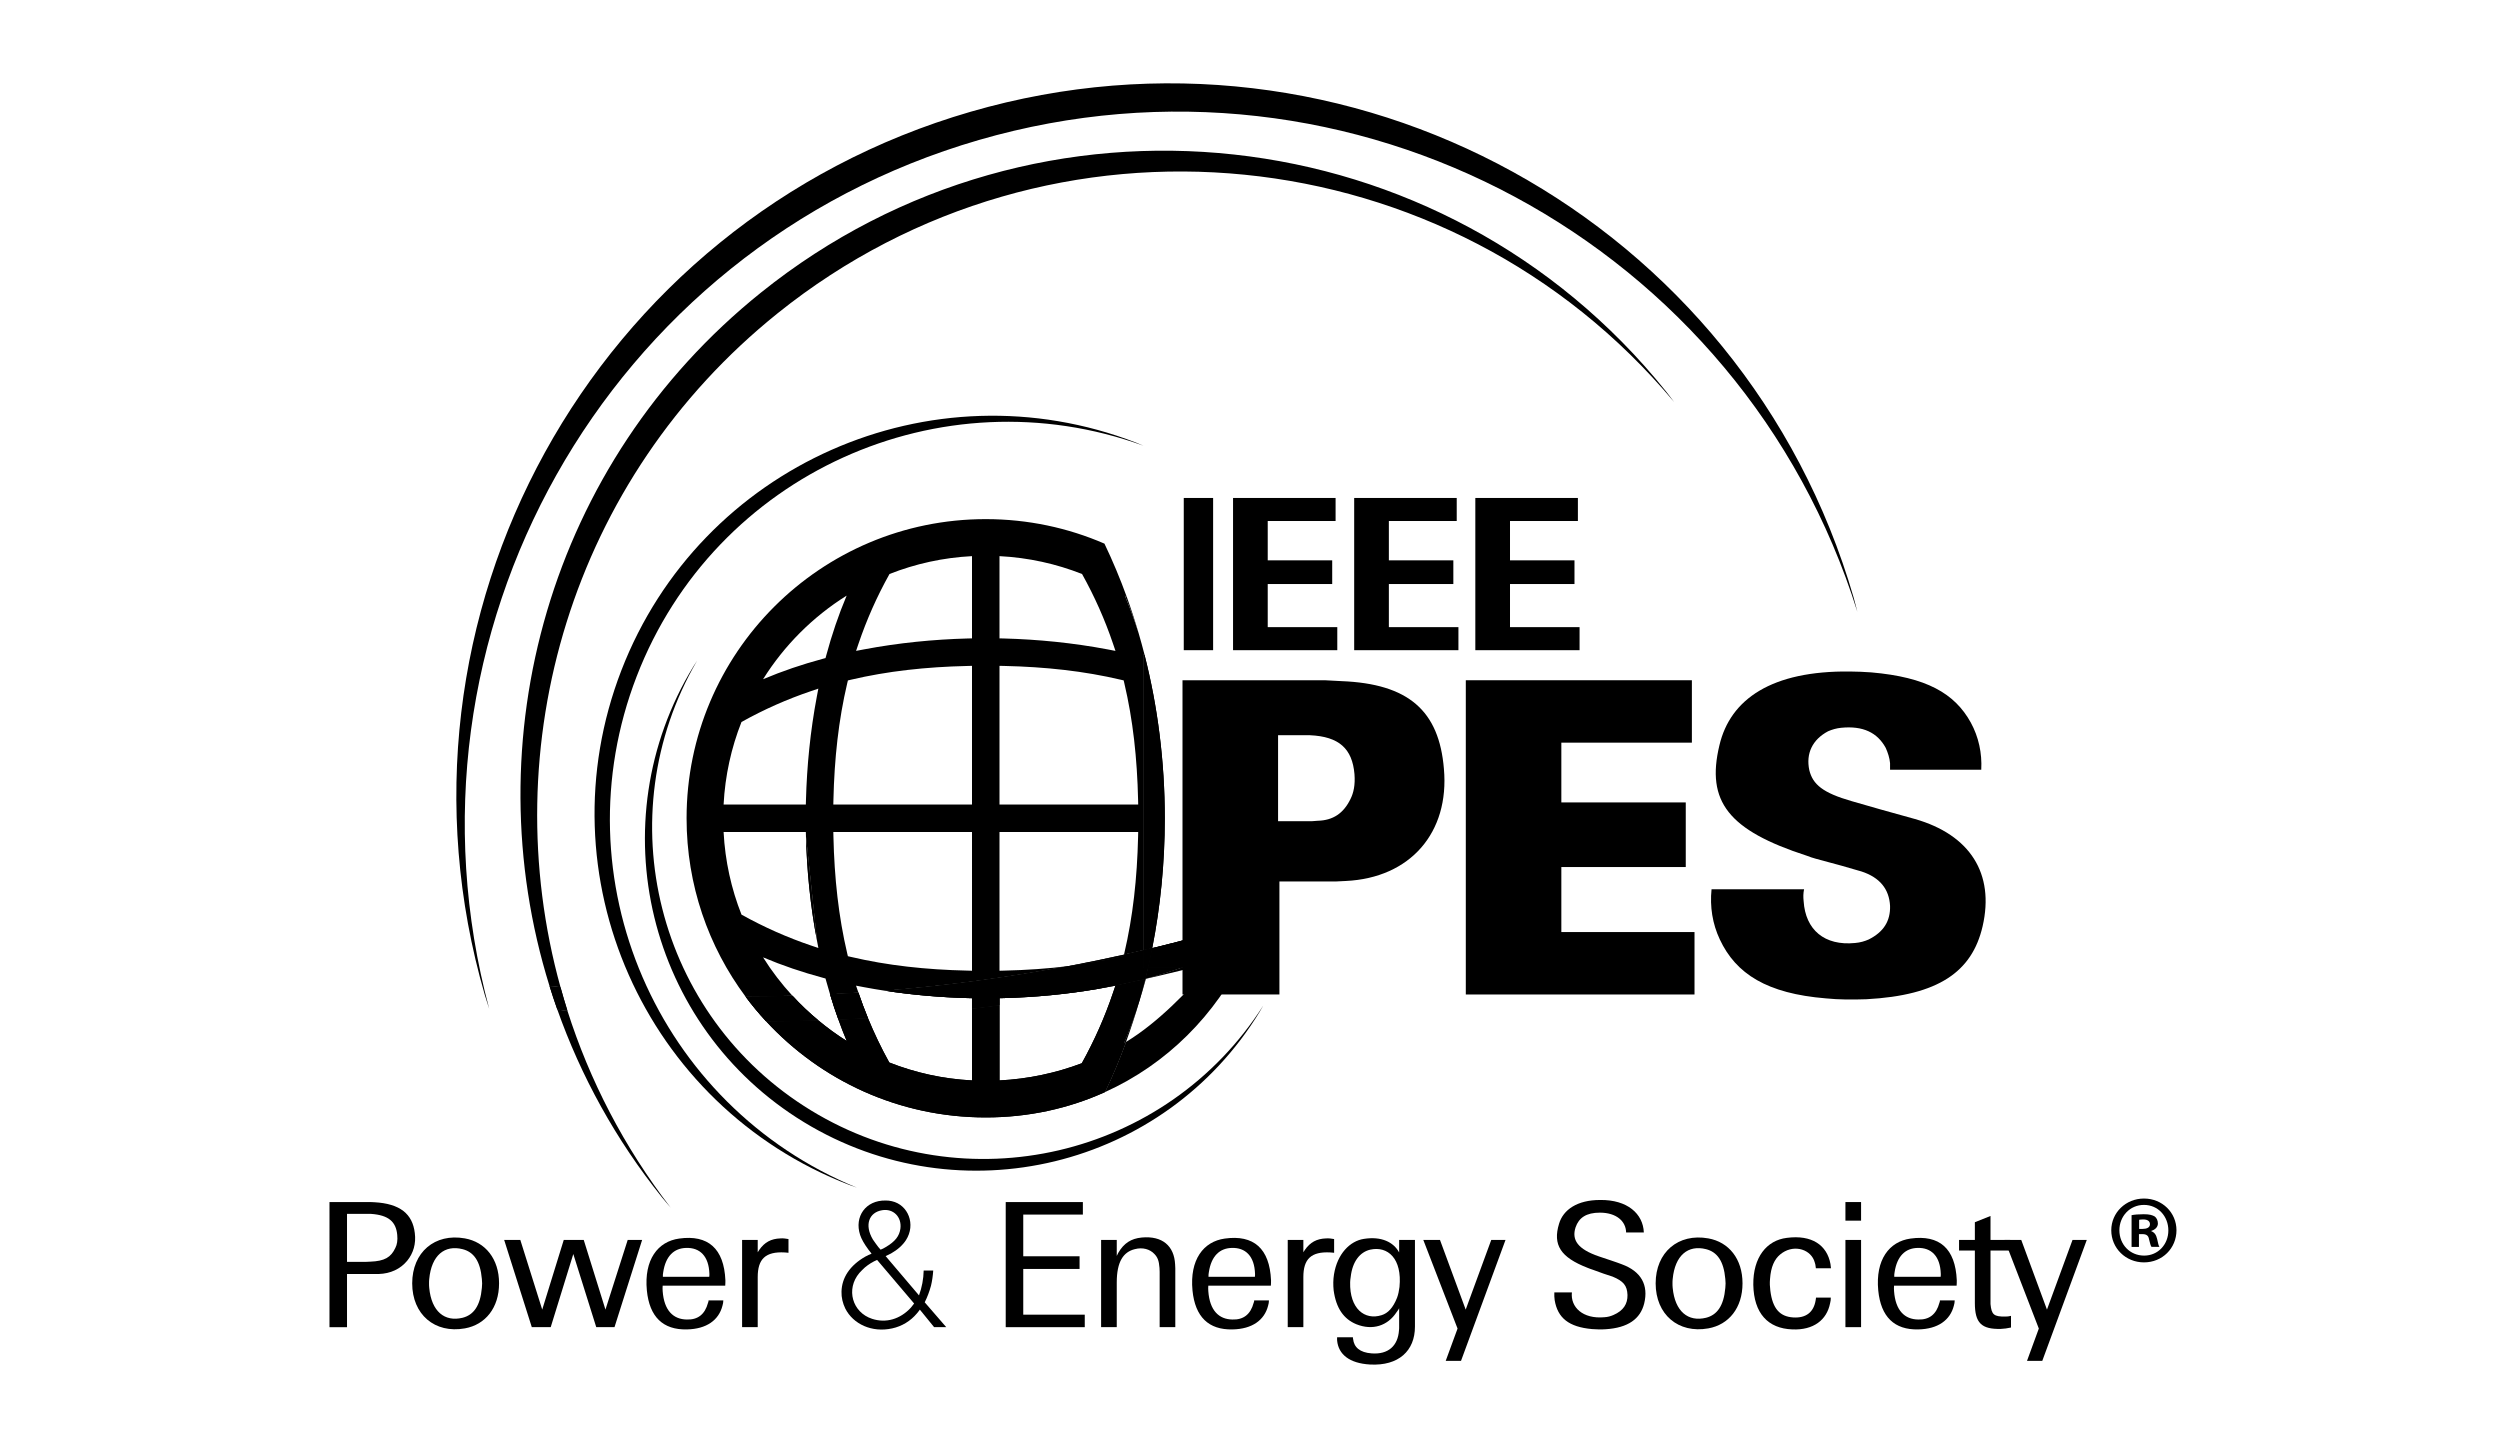 <?xml version="1.0" encoding="iso-8859-1"?>
<!-- Generator: Adobe Illustrator 26.0.1, SVG Export Plug-In . SVG Version: 6.00 Build 0)  -->
<svg version="1.1" id="Layer_1" xmlns="http://www.w3.org/2000/svg" xmlns:xlink="http://www.w3.org/1999/xlink" x="0px" y="0px"
	 viewBox="0 0 1080 626" style="enable-background:new 0 0 1080 626;" xml:space="preserve">
<g>
	<path d="M491.912,273.598c-1.564-5.346-3.277-10.588-5.139-15.728c-0.287-0.172-0.563-0.368-0.839-0.54
		C488.164,262.607,490.141,268.056,491.912,273.598"/>
	<path d="M485.497,450.684c0.31-0.184,0.632-0.391,0.943-0.575c2.138-5.794,4.07-11.75,5.817-17.808
		C490.291,438.578,488.049,444.74,485.497,450.684"/>
	<path d="M485.399,413.053l0.161-0.644c-7.852,1.759-15.762,3.38-23.718,4.898c7.645-0.954,15.084-2.253,22.372-3.978
		L485.399,413.053z"/>
	<path d="M485.399,413.053l0.161-0.644c-7.852,1.759-15.762,3.38-23.718,4.898c7.645-0.954,15.084-2.253,22.372-3.978
		L485.399,413.053z"/>
	<path d="M498.435,409.419c-0.092,0.023-0.184,0.046-0.276,0.069v0.023L498.435,409.419z"/>
	<path d="M498.435,409.419c-0.092,0.023-0.184,0.046-0.276,0.069v0.023L498.435,409.419z"/>
	<path d="M514.222,416.664v1.46h-4.173c-4.564,1.575-9.197,3.024-13.888,4.277l-1.104,0.31l-0.034,0.126
		c9.715-2.184,19.36-4.564,28.902-7.116c5.128-6.059,9.68-11.899,13.382-16.843c-3.403,1.012-6.818,2.012-10.243,2.989
		c-2.334,4.472-4.967,8.783-7.898,12.899C517.533,415.411,515.878,416.044,514.222,416.664"/>
	<path d="M514.222,416.664c-1.38,0.506-2.771,0.989-4.173,1.46h4.173V416.664z"/>
	<path d="M514.222,416.664c-1.38,0.506-2.771,0.989-4.173,1.46h4.173V416.664z"/>
	<path d="M486.442,450.115c-2.736,7.461-5.783,14.704-9.117,21.682c26.718-12.06,47.998-33.363,60.668-59.989
		c-4.668,1.345-9.358,2.656-14.072,3.909C513.171,428.421,499.881,441.998,486.442,450.115"/>
	<path d="M495.019,422.842c-0.069,0.012-0.161,0.034-0.241,0.046c-0.793,3.162-1.621,6.312-2.518,9.416
		c0.885-2.805,1.725-5.633,2.506-8.496L495.019,422.842z"/>
	<path d="M485.497,450.684c2.552-5.944,4.794-12.106,6.76-18.383c0.897-3.093,1.736-6.243,2.529-9.404
		c-6.725,1.506-13.474,2.943-20.269,4.265c1.334-0.23,2.679-0.46,4.012-0.725l3.334-0.621l-1.092,3.207
		c-3.484,10.301-7.91,20.338-13.44,30.305c-11.198,4.219-23.166,6.794-35.548,7.415v-32.489c-3.943,0.529-7.91,1.035-11.876,1.506
		v30.983c-12.566-0.655-24.591-3.334-35.743-7.749c-3.507-6.335-6.553-12.727-9.209-19.176c-4.242,0.253-8.496,0.472-12.761,0.655
		c1.115,3.116,2.299,6.197,3.576,9.22c-4.288-2.679-8.358-5.679-12.232-8.887c-7.496,0.241-15.038,0.368-22.591,0.391
		c23.603,25.534,57.368,41.537,94.893,41.537c18.59,0,35.95-3.909,51.493-10.933c3.334-6.978,6.369-14.221,9.105-21.694
		C486.129,450.293,485.807,450.5,485.497,450.684"/>
	<path d="M485.497,450.684c2.552-5.944,4.794-12.106,6.76-18.383c0.897-3.093,1.736-6.243,2.529-9.404
		c-6.725,1.506-13.474,2.943-20.269,4.265c1.334-0.23,2.679-0.46,4.012-0.725l3.334-0.621l-1.092,3.207
		c-3.484,10.301-7.91,20.338-13.44,30.305c-11.198,4.219-23.166,6.794-35.548,7.415v-32.489c-3.943,0.529-7.91,1.035-11.876,1.506
		v30.983c-12.566-0.655-24.591-3.334-35.743-7.749c-3.507-6.335-6.553-12.727-9.209-19.176c-4.242,0.253-8.496,0.472-12.761,0.655
		c1.115,3.116,2.299,6.197,3.576,9.22c-4.288-2.679-8.358-5.679-12.232-8.887c-7.496,0.241-15.038,0.368-22.591,0.391
		c23.603,25.534,57.368,41.537,94.893,41.537c18.59,0,35.95-3.909,51.493-10.933c3.334-6.978,6.369-14.221,9.105-21.694
		C486.129,450.293,485.807,450.5,485.497,450.684"/>
	<path d="M348.175,361.359c0.391,14.67,1.874,29.868,4.725,44.837L348.175,361.359z"/>
	<path d="M348.175,361.359c0.391,14.67,1.874,29.868,4.725,44.837L348.175,361.359z"/>
	<path d="M320.333,395.123c-4.403-11.129-7.093-23.143-7.737-35.686h35.525l0.058,1.92l4.725,44.837l0.632,3.334l-3.219-1.081
		C340.107,404.987,330.162,400.584,320.333,395.123 M320.321,311.899c9.807-5.473,19.763-9.853,29.995-13.325l3.207-1.092
		l-0.632,3.334c-2.84,14.992-4.323,30.19-4.714,44.814l-0.058,1.931h-35.525C313.239,335.03,315.918,323.039,320.321,311.899
		 M365.756,257.302c-3.507,8.312-6.438,16.992-8.829,25.879l-0.299,1.104l-1.104,0.299c-8.887,2.391-17.567,5.323-25.879,8.841
		C338.785,278.812,351.166,266.441,365.756,257.302 M366.296,293.953l1.184-0.287c15.923-3.748,32.581-5.564,50.401-5.967
		l2.023-0.058v59.921h-59.909l0.046-2.023c0.402-17.82,2.219-34.478,5.967-50.401L366.296,293.953z M370.918,277.961
		c3.472-10.221,7.864-20.188,13.348-29.995c11.129-4.392,23.108-7.07,35.639-7.714v35.525l-1.931,0.046
		c-14.624,0.391-29.822,1.885-44.814,4.725l-3.334,0.633L370.918,277.961z M419.905,419.358l-2.023-0.058
		c-17.9-0.391-34.524-2.207-50.401-5.944l-1.196-0.276l-0.287-1.196c-3.736-15.9-5.553-32.524-5.955-50.413l-0.046-2.035h59.909
		V419.358z M431.781,287.641l2.035,0.046c17.877,0.402,34.513,2.219,50.413,5.967l1.196,0.276l0.276,1.196
		c3.748,15.877,5.553,32.524,5.955,50.413l0.046,2.023h-59.92V287.641z M431.781,240.252c12.543,0.644,24.534,3.323,35.674,7.726
		c5.472,9.829,9.876,19.785,13.336,29.994l1.092,3.219l-3.334-0.644c-14.98-2.839-30.19-4.334-44.837-4.725l-1.931-0.046V240.252z
		 M329.645,413.575c8.312,3.518,16.992,6.45,25.89,8.841l1.092,0.299l0.299,1.092c0.517,1.931,1.081,3.828,1.655,5.737
		c4.093-0.207,8.186-0.437,12.267-0.701l-1.035-3.035l3.334,0.632c3.058,0.587,6.116,1.092,9.186,1.564
		c26.994-2.184,53.528-5.783,79.511-10.692c-9.025,1.127-18.337,1.77-28.029,1.989l-2.035,0.058v-59.921h59.92l-0.046,2.035
		c-0.414,17.9-2.23,34.513-5.967,50.39l-0.126,0.552c2.794-0.621,5.587-1.288,8.381-1.943v-127.59h0.506
		c-0.805-3.127-1.644-6.22-2.541-9.278c-1.77-5.553-3.736-10.991-5.978-16.279c0.276,0.184,0.563,0.368,0.839,0.552
		c-2.874-7.944-6.105-15.624-9.646-23.028c-15.716-6.806-33.041-10.589-51.286-10.589c-71.371,0-129.234,57.863-129.234,129.234
		c0,28.845,9.462,55.495,25.43,76.993c6.795-0.012,13.555-0.115,20.303-0.311C337.624,425.049,333.358,419.507,329.645,413.575"/>
	<path d="M493.94,410.473c1.276-0.299,2.552-0.586,3.828-0.885c3.541-17.935,5.426-36.697,5.426-56.046
		c0-24.672-3.081-48.435-8.749-70.658h-0.506V410.473z"/>
	<path d="M493.94,410.473c1.276-0.299,2.552-0.586,3.828-0.885c3.541-17.935,5.426-36.697,5.426-56.046
		c0-24.672-3.081-48.435-8.749-70.658h-0.506V410.473z"/>
	<path d="M519.17,414.762c2.932-4.104,5.553-8.415,7.887-12.888c-4.254,1.207-8.542,2.38-12.83,3.518v11.267
		C515.882,416.049,517.538,415.417,519.17,414.762"/>
	<path d="M519.17,414.762c2.932-4.104,5.553-8.415,7.887-12.888c-4.254,1.207-8.542,2.38-12.83,3.518v11.267
		C515.882,416.049,517.538,415.417,519.17,414.762"/>
	<path d="M495.055,422.711l1.104-0.299c4.691-1.264,9.324-2.702,13.899-4.277h-14.141c-0.379,1.598-0.736,3.185-1.138,4.76
		c0.081-0.011,0.172-0.034,0.241-0.046L495.055,422.711z"/>
	<path d="M495.055,422.711l1.104-0.299c4.691-1.264,9.324-2.702,13.899-4.277h-14.141c-0.379,1.598-0.736,3.185-1.138,4.76
		c0.081-0.011,0.172-0.034,0.241-0.046L495.055,422.711z"/>
	<path d="M498.157,409.516l0.012-0.023c-0.138,0.035-0.276,0.058-0.402,0.092c-0.563,2.874-1.196,5.725-1.851,8.542h14.141
		c1.391-0.471,2.782-0.954,4.162-1.46V405.4c-5.231,1.391-10.497,2.748-15.785,4.024L498.157,409.516z"/>
	<path d="M498.157,409.516l0.012-0.023c-0.138,0.035-0.276,0.058-0.402,0.092c-0.563,2.874-1.196,5.725-1.851,8.542h14.141
		c1.391-0.471,2.782-0.954,4.162-1.46V405.4c-5.231,1.391-10.497,2.748-15.785,4.024L498.157,409.516z"/>
	<path d="M498.157,409.516l0.012-0.023c-0.138,0.035-0.276,0.058-0.402,0.092c-0.563,2.874-1.196,5.725-1.851,8.542h14.141
		c1.391-0.471,2.782-0.954,4.162-1.46V405.4c-5.231,1.391-10.497,2.748-15.785,4.024L498.157,409.516z"/>
	<path d="M493.94,418.13v-7.657c-2.782,0.655-5.587,1.322-8.381,1.943l-0.161,0.633l-1.184,0.287
		c-7.289,1.713-14.727,3.012-22.373,3.966c-25.982,4.92-52.517,8.519-79.51,10.703c11.979,1.828,23.982,2.851,35.651,3.161
		l1.92,0.046v4.541c3.966-0.471,7.933-0.966,11.876-1.494v-3.047l1.943-0.046c13.336-0.356,27.132-1.632,40.802-4.012
		c6.794-1.322,13.543-2.748,20.257-4.265c0.402-1.575,0.759-3.161,1.138-4.76H493.94z"/>
	<path d="M493.94,418.13v-7.657c-2.782,0.655-5.587,1.322-8.381,1.943l-0.161,0.633l-1.184,0.287
		c-7.289,1.713-14.727,3.012-22.373,3.966c-25.982,4.92-52.517,8.519-79.51,10.703c11.979,1.828,23.982,2.851,35.651,3.161
		l1.92,0.046v4.541c3.966-0.471,7.933-0.966,11.876-1.494v-3.047l1.943-0.046c13.336-0.356,27.132-1.632,40.802-4.012
		c6.794-1.322,13.543-2.748,20.257-4.265c0.402-1.575,0.759-3.161,1.138-4.76H493.94z"/>
	<path d="M493.94,418.13v-7.657c-2.782,0.655-5.587,1.322-8.381,1.943l-0.161,0.633l-1.184,0.287
		c-7.289,1.713-14.727,3.012-22.373,3.966c-25.982,4.92-52.517,8.519-79.51,10.703c11.979,1.828,23.982,2.851,35.651,3.161
		l1.92,0.046v4.541c3.966-0.471,7.933-0.966,11.876-1.494v-3.047l1.943-0.046c13.336-0.356,27.132-1.632,40.802-4.012
		c6.794-1.322,13.543-2.748,20.257-4.265c0.402-1.575,0.759-3.161,1.138-4.76H493.94z"/>
	<path d="M495.915,418.13c0.655-2.828,1.288-5.668,1.851-8.542c-1.265,0.299-2.552,0.587-3.828,0.886v7.657H495.915z"/>
	<path d="M495.915,418.13c0.655-2.828,1.288-5.668,1.851-8.542c-1.265,0.299-2.552,0.587-3.828,0.886v7.657H495.915z"/>
	<path d="M495.915,418.13c0.655-2.828,1.288-5.668,1.851-8.542c-1.265,0.299-2.552,0.587-3.828,0.886v7.657H495.915z"/>
	<path d="M495.915,418.13c0.655-2.828,1.288-5.668,1.851-8.542c-1.265,0.299-2.552,0.587-3.828,0.886v7.657H495.915z"/>
	<path d="M545.549,396.347c-2.736,0.851-5.484,1.702-8.243,2.529c-3.702,4.943-8.255,10.784-13.382,16.842
		c4.714-1.264,9.404-2.564,14.06-3.909c0.322-0.667,0.644-1.334,0.966-2.001C540.663,406.338,543.043,401.027,545.549,396.347"/>
	<path d="M545.549,396.347c-2.736,0.851-5.484,1.702-8.243,2.529c-3.702,4.943-8.255,10.784-13.382,16.842
		c4.714-1.264,9.404-2.564,14.06-3.909c0.322-0.667,0.644-1.334,0.966-2.001C540.663,406.338,543.043,401.027,545.549,396.347"/>
	<path d="M370.849,428.84c-4.081,0.265-8.174,0.494-12.267,0.701c1.092,3.69,2.311,7.346,3.61,10.933
		c4.265-0.184,8.519-0.402,12.761-0.655c-1.46-3.575-2.817-7.174-4.047-10.795L370.849,428.84z"/>
	<path d="M370.849,428.84c-4.081,0.265-8.174,0.494-12.267,0.701c1.092,3.69,2.311,7.346,3.61,10.933
		c4.265-0.184,8.519-0.402,12.761-0.655c-1.46-3.575-2.817-7.174-4.047-10.795L370.849,428.84z"/>
	<path d="M370.849,428.84c-4.081,0.265-8.174,0.494-12.267,0.701c1.092,3.69,2.311,7.346,3.61,10.933
		c4.265-0.184,8.519-0.402,12.761-0.655c-1.46-3.575-2.817-7.174-4.047-10.795L370.849,428.84z"/>
	<path d="M342.342,430.173c-6.749,0.195-13.509,0.299-20.303,0.311c2.771,3.736,5.748,7.312,8.898,10.715
		c7.565-0.023,15.095-0.149,22.602-0.391C349.562,437.519,345.825,433.966,342.342,430.173"/>
	<path d="M342.342,430.173c-6.749,0.195-13.509,0.299-20.303,0.311c2.771,3.736,5.748,7.312,8.898,10.715
		c7.565-0.023,15.095-0.149,22.602-0.391C349.562,437.519,345.825,433.966,342.342,430.173"/>
	<path d="M342.342,430.173c-6.749,0.195-13.509,0.299-20.303,0.311c2.771,3.736,5.748,7.312,8.898,10.715
		c7.565-0.023,15.095-0.149,22.602-0.391C349.562,437.519,345.825,433.966,342.342,430.173"/>
	<path d="M328.779,126.361c-91.778,73.682-124.382,193.661-91.387,299.625c1.587,0.161,3.162,0.322,4.748,0.483
		c-28.776-103.826,4.484-219.425,93.824-291.152c118.266-94.951,290.37-77.418,387.253,38.353c-1.161-1.529-2.276-3.058-3.484-4.564
		C623.576,49.333,448.54,30.192,328.779,126.361"/>
	<path d="M286.03,517.318c1.207,1.506,2.483,2.92,3.713,4.403c-20.246-26.293-35.053-55.103-44.607-85.063
		c-1.46-0.173-2.92-0.356-4.369-0.529C250.92,464.79,265.923,492.279,286.03,517.318"/>
	<path d="M240.765,436.134c1.46,0.173,2.909,0.356,4.369,0.518c-1.081-3.38-2.047-6.783-3.001-10.186
		c-1.575-0.161-3.162-0.311-4.737-0.483C238.454,429.385,239.569,432.765,240.765,436.134"/>
	<g>
		<defs>
			<path id="SVGID_1_" d="M240.754,436.132c1.46,0.172,2.909,0.356,4.38,0.529c-1.081-3.391-2.058-6.795-3.001-10.197
				c-1.575-0.149-3.161-0.31-4.737-0.483C238.455,429.383,239.57,432.763,240.754,436.132"/>
		</defs>
		<clipPath id="SVGID_00000044893100651642634980000015358798459101297854_">
			<use xlink:href="#SVGID_1_"  style="overflow:visible;"/>
		</clipPath>
		
			<rect x="192.859" y="502.594" style="clip-path:url(#SVGID_00000044893100651642634980000015358798459101297854_);" width="4.116" height="5.668"/>
	</g>
	<path d="M240.765,436.134c1.46,0.173,2.909,0.356,4.369,0.518c-1.081-3.38-2.047-6.783-3.001-10.186
		c-1.575-0.161-3.162-0.311-4.737-0.483C238.454,429.385,239.569,432.765,240.765,436.134"/>
	<path d="M419.305,48.278c-163.298,47.378-257.272,218.16-209.894,381.447c0.598,2.035,1.299,4.035,1.931,6.07
		c-43.296-161.424,50.252-328.516,211.504-375.307c161.263-46.791,329.712,44.296,379.538,203.824
		c-0.563-2.058-1.012-4.116-1.609-6.162C753.374,94.862,582.603,0.889,419.305,48.278"/>
	<path d="M158.247,545.115c0.598,0,1.207-0.08,1.724-0.08c6.162-0.23,8.933-1.874,10.818-5.932c0.747-1.414,1.046-3.299,0.816-5.622
		c-0.517-5.634-3.679-8.565-11.336-9.082h-1.793h-8.565v20.717H158.247z M142.336,519.294h16.739c0.897,0,1.725,0,2.633,0.069
		c11.106,0.609,16.509,5.035,17.486,13.29c0.598,4.576-0.598,8.703-3.299,12.014c-2.932,3.518-7.139,5.541-12.313,5.702h-0.609
		h-3.667h-9.393v22.97h-7.576V519.294z"/>
	<path d="M185.429,556.365c0.966,10.209,6.679,14.796,14.405,12.911c4.725-1.196,7.657-5.093,8.335-12.911
		c0.149-1.276,0.149-2.541,0-3.828c-0.678-7.875-3.61-11.704-8.335-12.899c-7.726-1.955-13.439,2.621-14.405,12.899
		c-0.081,0.609-0.081,1.288-0.081,1.874C185.348,555.089,185.348,555.699,185.429,556.365 M200.811,534.982
		c8.852,1.575,14.785,8.852,14.785,19.429c0,10.588-5.932,17.877-14.785,19.452c-12.98,2.323-22.74-6.013-22.74-19.452
		C178.071,540.983,187.832,532.66,200.811,534.982"/>
	<polygon points="224.778,535.654 234.24,565.753 243.541,535.654 252.175,535.654 261.556,565.753 271.167,535.654 
		277.398,535.654 265.465,573.329 257.578,573.329 247.668,541.736 237.908,573.329 229.734,573.329 217.8,535.654 	"/>
	<path d="M306.394,551.568c0.069-0.379,0.069-0.828,0.069-1.196c-0.218-7.737-4.127-11.485-10.129-11.266
		c-5.104,0.149-8.784,3.46-9.83,10.508c-0.149,0.598-0.149,1.276-0.149,1.954H306.394z M286.275,555.396
		c-0.069,0.747-0.069,1.575,0,2.403c0.609,8.335,4.576,12.163,10.439,12.232c4.725,0.149,7.795-2.184,9.151-7.209
		c0.149-0.299,0.23-0.667,0.23-1.046h6.381c0,0.747-0.149,1.575-0.379,2.322c-1.575,6.162-6.829,10.06-15.382,10.209
		c-10.29,0.23-16.141-5.403-17.268-16.819c-1.276-13.279,4.725-21.165,13.968-22.43c12.451-1.736,19.36,4.277,19.958,18.015
		c0,0.747,0,1.495-0.069,2.322H286.275z"/>
	<path d="M320.586,535.654h6.749v5.323c0.23-0.38,0.448-0.747,0.678-1.046c2.253-3.231,5.036-4.806,9.163-4.944
		c1.127-0.08,2.322,0.069,3.449,0.288v5.932l-0.678-0.069l-0.897-0.08c-8.404-0.46-11.715,2.851-11.715,10.657v21.614h-6.749
		V535.654z"/>
	<path d="M382.522,538.807c4.277-2.483,6.001-4.875,6.45-8.025c0.678-5.116-3.15-8.784-7.887-7.967
		c-5.622,0.908-7.795,6.311-3.978,12.692c0.46,0.598,0.828,1.196,1.276,1.805c0.759,1.046,1.357,1.874,2.035,2.541
		C381.166,539.554,381.844,539.255,382.522,538.807 M373.659,547.51c-0.828,0.747-1.644,1.587-2.403,2.403
		c-5.932,6.99-3.07,17.038,5.484,19.82c5.921,1.943,12.083,0.23,16.739-4.806c0.517-0.598,0.977-1.196,1.426-1.805l-15.992-18.831
		C377.108,545.038,375.383,546.084,373.659,547.51 M376.061,540.98l-0.828-1.046c-1.943-2.621-3.07-4.656-3.667-6.45
		c-2.564-7.887,2.391-15.015,11.025-14.865c0.908,0,1.805,0.069,2.702,0.299c7.059,1.575,10.428,10.06,6.082,16.82
		c-1.345,2.092-3.53,4.116-6.461,5.771c-0.747,0.38-1.575,0.759-2.322,1.127l14.417,16.969c1.276-3.46,1.943-7.059,2.023-10.738
		h4.127c-0.149,2.173-0.448,4.426-0.977,6.599c-0.678,2.483-1.575,4.886-2.702,7.128l9.301,10.738h-5.242l-6.162-7.576
		c-0.448,0.598-0.816,1.127-1.276,1.644c-2.771,3.311-6.53,5.564-10.657,6.461c-8.783,1.955-16.888-1.874-20.269-8.553
		c-1.127-2.334-1.724-4.806-1.644-7.358c0.149-5.863,3.449-11.186,10.278-15.095c0.908-0.517,1.805-0.897,2.702-1.264
		L376.061,540.98z"/>
	<polygon points="434.47,519.294 467.799,519.294 467.799,524.697 442.046,524.697 442.046,542.712 466.373,542.712 
		466.373,548.185 442.046,548.185 442.046,567.936 468.615,567.936 468.615,573.339 434.47,573.339 	"/>
	<path d="M475.68,535.654h6.76v6.91c0.218-0.46,0.437-0.908,0.667-1.357c2.403-4.127,5.484-6.151,10.129-6.599
		c8.944-0.828,14.037,3.667,14.417,11.635l0.08,1.644v1.127v24.316h-6.76v-23.338v-0.598l-0.069-1.656
		c-0.23-3.15-0.828-4.575-2.184-6.001c-1.954-2.104-5.105-3-8.473-2.104c-4.955,1.207-7.806,5.403-7.806,14.405v19.291h-6.76
		V535.654z"/>
	<path d="M542.109,551.568c0.069-0.379,0.069-0.828,0.069-1.196c-0.218-7.737-4.127-11.485-10.128-11.266
		c-5.105,0.149-8.784,3.46-9.83,10.508c-0.149,0.598-0.149,1.276-0.149,1.954H542.109z M521.99,555.396
		c-0.069,0.747-0.069,1.575,0,2.403c0.609,8.335,4.576,12.163,10.439,12.232c4.725,0.149,7.806-2.184,9.151-7.209
		c0.149-0.299,0.23-0.667,0.23-1.046h6.381c0,0.747-0.149,1.575-0.379,2.322c-1.575,6.162-6.829,10.06-15.383,10.209
		c-10.289,0.23-16.141-5.403-17.268-16.819c-1.276-13.279,4.725-21.165,13.968-22.43c12.451-1.736,19.36,4.277,19.958,18.015
		c0,0.747,0,1.495-0.069,2.322H521.99z"/>
	<path d="M556.301,535.654h6.749v5.323c0.23-0.38,0.448-0.747,0.678-1.046c2.253-3.231,5.036-4.806,9.163-4.944
		c1.127-0.08,2.322,0.069,3.449,0.288v5.932l-0.678-0.069l-0.897-0.08c-8.404-0.46-11.715,2.851-11.715,10.657v21.614h-6.749
		V535.654z"/>
	<path d="M596.853,568.155c2.702-0.828,4.943-3.15,6.668-7.507c0.529-1.426,0.839-2.92,1.058-4.656
		c1.207-12.233-5.024-17.854-12.681-16.13c-4.357,1.046-7.657,5.024-8.404,11.853c-0.161,0.678-0.161,1.425-0.23,2.184
		C582.965,565.385,589.576,570.478,596.853,568.155 M604.429,535.654h6.829v37.456c0,10.428-7.047,17.038-19.441,16.36
		c-8.933-0.529-13.578-4.426-14.175-10.278c0-0.529-0.081-0.977,0-1.506h6.818c0,0.23,0,0.529,0.081,0.759
		c0.379,3.518,2.851,5.852,8.025,6.22c7.139,0.529,11.336-3.231,11.796-9.979c0.069-0.448,0.069-0.897,0.069-1.276v-8.254
		l-0.379,0.678l-0.747,1.046c-3.828,5.852-10.358,8.025-17.406,5.173c-5.415-2.253-8.714-6.898-9.761-14.635
		c-0.23-2.253-0.23-4.576,0.149-6.898c1.425-8.864,6.909-14.417,12.911-15.325c7.507-1.196,12.83,1.368,15.233,5.863V535.654z"/>
	<polygon points="622.075,535.654 633.181,565.753 644.218,535.654 650.38,535.654 631.158,587.895 624.547,587.895 
		629.663,573.938 614.867,535.654 	"/>
	<path d="M679.06,558.322c-0.678,6.381,4.725,11.554,13.957,10.727c1.506-0.069,2.782-0.448,3.978-0.966
		c4.357-1.885,6.151-4.817,6.082-8.646c-0.149-4.047-1.725-5.99-6.45-7.944l-3.909-1.288l-4.725-1.713
		c-0.759-0.23-1.506-0.529-2.253-0.828c-11.566-4.507-15.015-9.841-12.232-18.992c1.794-6.082,7.875-10.278,17.716-10.278
		c11.853-0.161,18.613,6.001,18.912,14.026h-7.657c-0.081-4.794-4.127-8.554-11.336-8.554c-5.852,0-9.082,2.184-10.508,6.381
		c-1.724,5.403,0.897,9.381,10.129,12.531l5.185,1.736l2.621,0.897l2.035,0.747c8.404,3.081,11.623,9.002,9.68,16.969
		c-1.655,6.599-6.909,10.496-16.659,11.106c-1.966,0.149-3.909,0.069-5.863-0.069c-10.06-0.908-14.854-4.817-16.141-12.474
		c-0.149-1.127-0.218-2.254-0.149-3.369H679.06z"/>
	<path d="M722.6,556.365c0.977,10.209,6.679,14.796,14.405,12.911c4.737-1.196,7.657-5.093,8.335-12.911
		c0.149-1.276,0.149-2.541,0-3.828c-0.678-7.875-3.599-11.704-8.335-12.899c-7.726-1.955-13.428,2.621-14.405,12.899
		c-0.081,0.609-0.081,1.288-0.081,1.874C722.519,555.089,722.519,555.699,722.6,556.365 M737.982,534.982
		c8.864,1.575,14.785,8.852,14.785,19.429c0,10.588-5.921,17.877-14.785,19.452c-12.98,2.323-22.74-6.013-22.74-19.452
		C715.242,540.983,725.003,532.66,737.982,534.982"/>
	<path d="M784.456,547.886c-0.081-0.448-0.149-0.966-0.218-1.575c-0.161-0.667-0.379-1.345-0.609-1.955
		c-2.173-5.093-9.381-6.829-14.635-2.391c-2.403,2.024-3.978,5.254-4.346,10.577c-0.161,1.656-0.08,3.38,0.138,5.035
		c0.977,7.806,4.127,11.175,9.841,11.554c5.553,0.368,8.921-2.253,9.749-7.507c0.081-0.38,0.081-0.747,0.149-1.058h6.381
		c0,0.839-0.069,1.656-0.299,2.414c-1.426,7.278-7.208,11.704-16.291,11.324c-10.577-0.368-16.659-6.978-16.888-19.28
		c-0.149-11.865,5.783-19.222,14.486-20.269c10.818-1.425,17.348,3.15,18.843,11.255c0.08,0.598,0.149,1.276,0.23,1.874H784.456z"/>
	<path d="M797.226,573.332h6.76v-37.675h-6.76V573.332z M797.226,527.323h6.76v-8.036h-6.76V527.323z"/>
	<path d="M838.352,551.568c0.069-0.379,0.069-0.828,0.069-1.196c-0.218-7.737-4.127-11.485-10.129-11.266
		c-5.104,0.149-8.784,3.46-9.83,10.508c-0.149,0.598-0.149,1.276-0.149,1.954H838.352z M818.233,555.396
		c-0.069,0.747-0.069,1.575,0,2.403c0.609,8.335,4.576,12.163,10.439,12.232c4.725,0.149,7.806-2.184,9.151-7.209
		c0.149-0.299,0.23-0.667,0.23-1.046h6.381c0,0.747-0.149,1.575-0.379,2.322c-1.575,6.162-6.829,10.06-15.382,10.209
		c-10.29,0.23-16.141-5.403-17.268-16.819c-1.276-13.279,4.725-21.165,13.968-22.43c12.451-1.736,19.36,4.277,19.958,18.015
		c0,0.747,0,1.495-0.069,2.322H818.233z"/>
	<path d="M846.31,535.654h6.829v-7.657l6.76-2.702v10.358h8.484v4.576h-8.484v22.591v0.529c0.448,4.576,1.425,5.484,6.461,5.403
		c0.747,0,1.494-0.069,2.391-0.299v5.035c-1.575,0.368-2.92,0.517-4.357,0.598c-8.392,0.219-11.255-2.552-11.255-11.186V540.23
		h-6.829V535.654z"/>
	<polygon points="873.182,535.654 884.288,565.753 895.325,535.654 901.487,535.654 882.265,587.895 875.666,587.895 
		880.77,573.938 865.985,535.654 	"/>
	<path d="M366.833,511.867c1.115,0.437,2.23,0.793,3.357,1.196c-86.34-35.387-128.912-133.476-95.135-220.908
		c33.777-87.444,131.223-131.441,218.93-99.607c-1.104-0.448-2.161-0.931-3.277-1.368c-88.57-34.202-188.073,9.864-222.276,98.423
		C234.231,378.149,278.298,477.664,366.833,511.867"/>
	<path d="M562.886,354.764h3.771l2.633-0.195c6.599-0.184,11.117-3.196,14.129-9.416c1.322-2.633,2.081-6.024,1.713-10.749
		c-0.943-10.945-6.611-16.222-19.245-16.785h-2.621h-11.14v37.145H562.886z M510.841,293.866h59.208h2.253l7.174,0.379
		c29.029,1.127,42.227,12.807,44.296,37.893c2.449,27.523-14.509,47.136-42.423,48.447l-3.955,0.195h-3.587h-21.096v48.838h-41.871
		V293.866z"/>
	<polygon points="633.227,293.866 730.891,293.866 730.891,320.826 674.5,320.826 674.5,346.647 728.247,346.647 728.247,374.561 
		674.5,374.561 674.5,402.648 732.029,402.648 732.029,429.619 633.227,429.619 	"/>
	<path d="M779.362,384.171c-0.379,1.702-0.379,3.392-0.195,5.093c0.77,12.439,9.048,19.429,22.246,18.107
		c2.265-0.195,4.15-0.77,5.863-1.518c6.404-3.207,9.416-7.921,9.232-14.509c-0.379-7.174-4.334-12.278-12.439-14.9l-1.334-0.379
		l-7.162-2.07l-11.117-3.012c-1.311-0.379-2.633-0.77-3.966-1.322c-33.754-10.945-43.538-23.384-37.698-47.7
		c4.702-19.981,22.625-32.248,56.368-31.869c3.012,0,6.231,0.184,9.232,0.38c23.752,2.069,36.03,9.036,42.997,21.682
		c3.392,6.22,4.898,13.198,4.518,20.36h-39.399v-2.828c-0.195-2.265-0.943-4.518-1.874-6.599c-3.598-6.599-9.807-9.623-19.245-8.68
		c-2.069,0.195-3.955,0.77-5.656,1.506c-6.794,3.599-9.623,9.623-8.117,16.774c1.529,6.231,5.863,9.83,18.291,13.405l12.451,3.576
		l14.9,4.15c23.752,6.783,34.501,23.568,29.224,46.378c-4.541,19.613-19.05,29.799-50.148,31.477
		c-6.231,0.207-11.887,0.207-17.544-0.368c-25.442-2.081-38.836-10.554-45.826-25.454c-3.196-6.783-4.334-14.152-3.576-21.682
		H779.362z"/>
	<rect x="511.385" y="215.12" width="12.681" height="65.761"/>
	<polygon points="532.677,215.12 576.973,215.12 576.973,225.076 547.657,225.076 547.657,242.068 575.513,242.068 575.513,252.301 
		547.657,252.301 547.657,270.925 577.709,270.925 577.709,280.881 532.677,280.881 	"/>
	<polygon points="585.008,215.12 629.305,215.12 629.305,225.076 599.988,225.076 599.988,242.068 627.844,242.068 627.844,252.301 
		599.988,252.301 599.988,270.925 630.04,270.925 630.04,280.881 585.008,280.881 	"/>
	<polygon points="637.341,215.12 681.649,215.12 681.649,225.076 652.321,225.076 652.321,242.068 680.177,242.068 680.177,252.301 
		652.321,252.301 652.321,270.925 682.373,270.925 682.373,280.881 637.341,280.881 	"/>
	<path d="M350.417,479.736c-66.715-40.663-88.375-127.118-49.263-194.327c-0.517,0.828-1.081,1.633-1.598,2.483
		c-41.181,67.566-19.786,155.722,47.78,196.903c67.566,41.169,155.722,19.786,196.891-47.78c0.506-0.862,0.977-1.713,1.483-2.575
		C503.897,500.016,417.143,520.399,350.417,479.736"/>
	<path d="M924.105,530.889h1.506c1.748,0,3.173-0.586,3.173-2.012c0-1.253-0.92-2.081-2.92-2.081c-0.839,0-1.425,0.081-1.759,0.161
		V530.889z M924.024,538.661h-3.184v-13.704c1.253-0.253,3.012-0.414,5.277-0.414c2.587,0,3.748,0.414,4.76,1
		c0.747,0.586,1.334,1.667,1.334,3c0,1.506-1.161,2.679-2.84,3.185v0.161c1.334,0.506,2.092,1.506,2.506,3.345
		c0.425,2.092,0.667,2.932,1,3.426h-3.426c-0.414-0.494-0.667-1.748-1.081-3.345c-0.253-1.506-1.092-2.173-2.84-2.173h-1.506
		V538.661z M915.574,531.475c0,6.105,4.518,10.945,10.703,10.945c6.024,0,10.451-4.84,10.451-10.864
		c0-6.104-4.426-11.037-10.531-11.037C920.092,520.519,915.574,525.451,915.574,531.475 M940.234,531.475
		c0,7.772-6.105,13.876-14.037,13.876c-7.864,0-14.129-6.105-14.129-13.876c0-7.611,6.266-13.704,14.129-13.704
		C934.13,517.771,940.234,523.865,940.234,531.475"/>
</g>
</svg>
